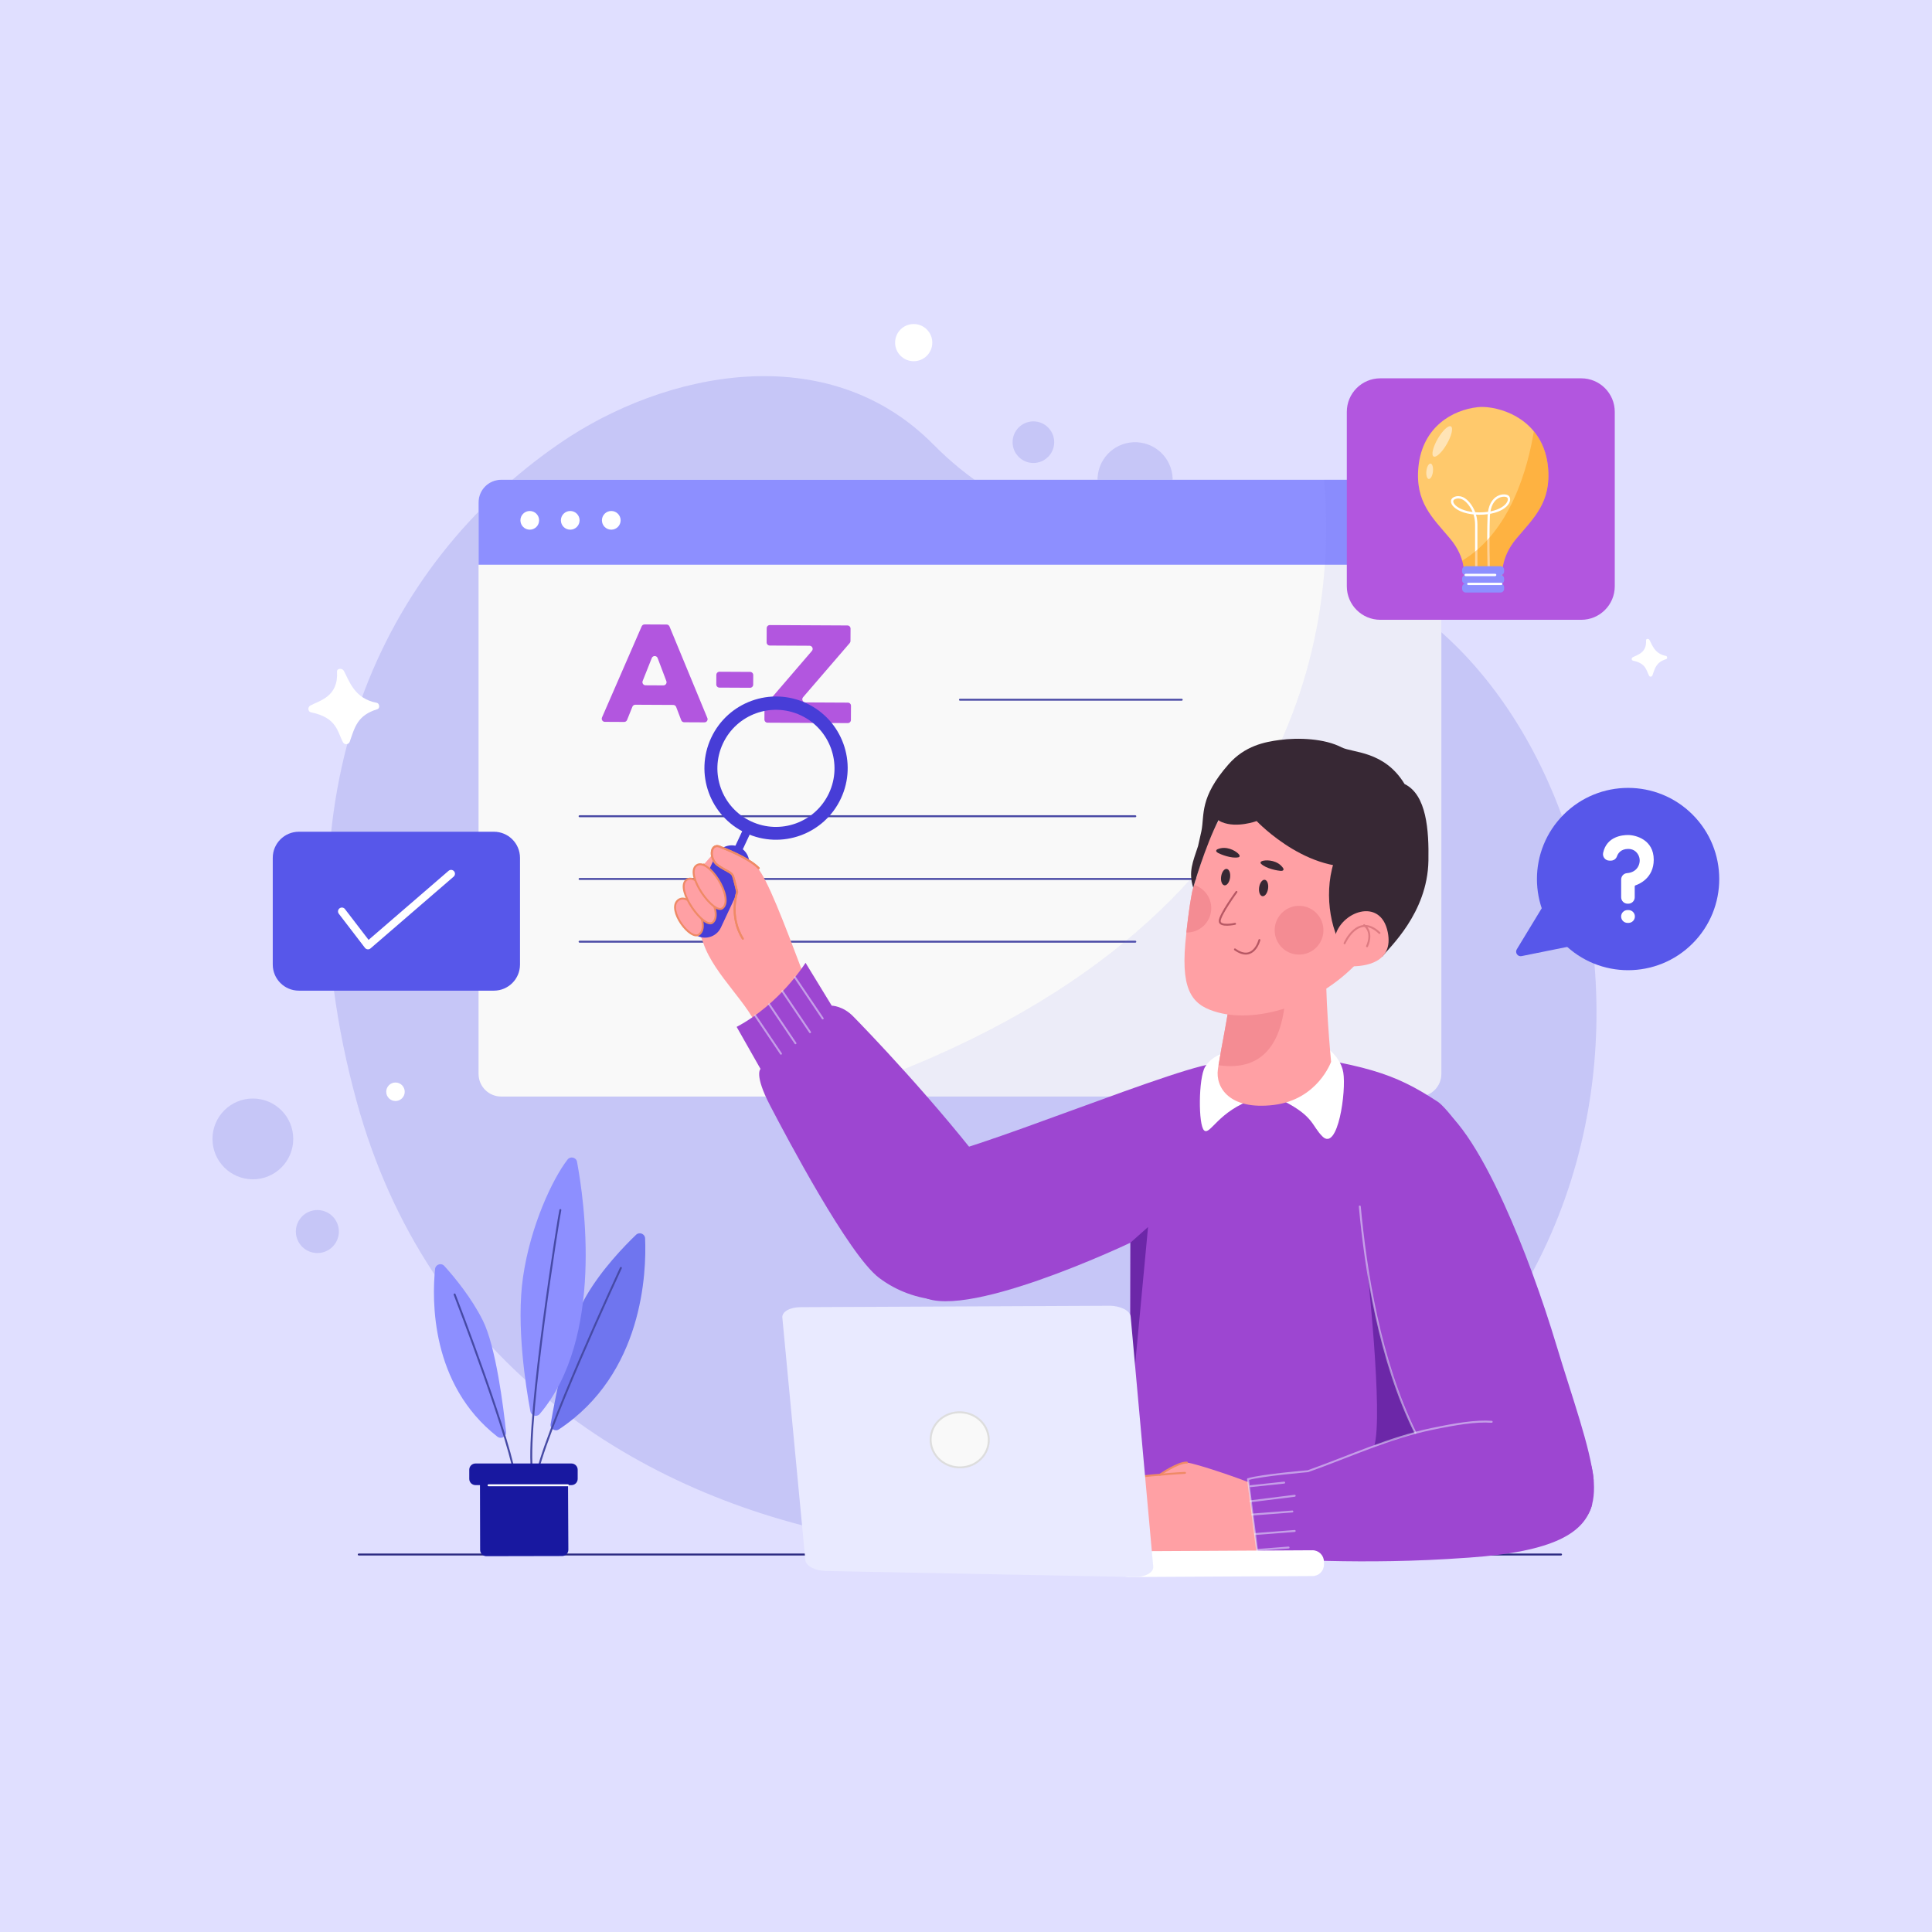 <?xml version="1.0" encoding="utf-8"?>
<!-- Generator: Adobe Illustrator 27.5.0, SVG Export Plug-In . SVG Version: 6.00 Build 0)  -->
<svg version="1.1" xmlns="http://www.w3.org/2000/svg" xmlns:xlink="http://www.w3.org/1999/xlink" x="0px" y="0px"
	 viewBox="0 0 500 500" style="enable-background:new 0 0 500 500;" xml:space="preserve">
<g id="BACKGROUND">
	<rect style="fill:#E0DFFF;" width="500" height="500"/>
</g>
<g id="OBJECT">
	<g>
		<g>
			
				<ellipse transform="matrix(0.16 -0.987 0.987 0.16 124.198 394.302)" style="fill:#C6C6F7;" cx="293.822" cy="124.162" rx="9.725" ry="9.725"/>
			<path style="fill:#C6C6F7;" d="M272.824,114.437c0,2.973-2.41,5.383-5.383,5.383c-2.973,0-5.383-2.41-5.383-5.383
				s2.41-5.383,5.383-5.383C270.414,109.054,272.824,111.465,272.824,114.437z"/>
			<path style="fill:#C6C6F7;" d="M144.977,114.645c26.89-18.44,69.106-27.442,96.614,0.418
				c17.329,17.55,42.994,28.395,82.439,28.754c82.964,0.755,130.307,147.307,40.941,224.777
				c-64.594,55.995-236.467,48.007-272.614-83.342C70.295,205.082,99.317,145.956,144.977,114.645z"/>
			<circle style="fill:#C6C6F7;" cx="65.44" cy="294.75" r="10.453"/>
			<path style="fill:#C6C6F7;" d="M87.7,318.723c0,3.073-2.492,5.565-5.565,5.565c-3.073,0-5.565-2.492-5.565-5.565
				c0-3.073,2.492-5.565,5.565-5.565C85.208,313.158,87.7,315.65,87.7,318.723z"/>
		</g>
		
			<line style="fill:none;stroke:#2D2B82;stroke-width:0.5;stroke-linecap:round;stroke-linejoin:round;stroke-miterlimit:10;" x1="92.844" y1="402.305" x2="403.993" y2="402.305"/>
		<g>
			<path style="fill:#F9F9F9;" d="M367.174,283.782H129.702c-3.231,0-5.85-2.619-5.85-5.85V130.012c0-3.231,2.619-5.85,5.85-5.85
				h237.472c3.231,0,5.85,2.619,5.85,5.85v147.921C373.024,281.163,370.405,283.782,367.174,283.782z"/>
			<path style="fill:#8D8FFF;" d="M367.174,124.162H129.702c-3.231,0-5.85,2.619-5.85,5.85v16.136h249.171v-16.136
				C373.024,126.781,370.405,124.162,367.174,124.162z"/>
			<g>
				<path style="fill:#B256DF;" d="M174.234,182.435l-9.812-0.05c-0.334-0.002-0.634,0.201-0.758,0.51l-1.378,3.434
					c-0.124,0.31-0.425,0.512-0.758,0.51l-4.99-0.026c-0.584-0.003-0.974-0.602-0.741-1.137l10.272-23.59
					c0.13-0.298,0.424-0.49,0.749-0.488l5.701,0.029c0.327,0.002,0.622,0.2,0.747,0.502l9.795,23.693
					c0.222,0.537-0.174,1.126-0.755,1.123l-5.25-0.026c-0.336-0.002-0.636-0.21-0.755-0.523l-1.311-3.438
					C174.87,182.644,174.57,182.436,174.234,182.435z M172.452,176.276l-2.255-5.964c-0.262-0.694-1.241-0.702-1.515-0.013
					l-2.363,5.94c-0.212,0.532,0.178,1.11,0.751,1.113l4.618,0.024C172.257,177.379,172.653,176.809,172.452,176.276z"/>
				<path style="fill:#B256DF;" d="M194.939,174.703l-0.013,2.483c-0.002,0.449-0.368,0.811-0.817,0.808l-7.926-0.041
					c-0.449-0.002-0.811-0.368-0.809-0.817l0.013-2.483c0.002-0.449,0.368-0.811,0.817-0.808l7.926,0.041
					C194.579,173.889,194.941,174.254,194.939,174.703z"/>
				<path style="fill:#B256DF;" d="M220.121,162.684l-0.017,3.214c-0.001,0.193-0.071,0.38-0.197,0.526l-12.071,14.014
					c-0.452,0.525-0.082,1.34,0.611,1.343l10.979,0.056c0.449,0.002,0.811,0.368,0.809,0.817l-0.019,3.674
					c-0.002,0.449-0.368,0.811-0.817,0.808l-20.758-0.106c-0.449-0.002-0.811-0.368-0.809-0.817l0.016-3.178
					c0.001-0.193,0.07-0.379,0.196-0.525l12.075-14.051c0.452-0.525,0.081-1.339-0.612-1.342l-10.297-0.052
					c-0.449-0.002-0.811-0.368-0.809-0.817l0.019-3.674c0.002-0.449,0.368-0.811,0.817-0.808l20.073,0.103
					C219.761,161.869,220.123,162.235,220.121,162.684z"/>
			</g>
			<path style="fill:#FFFFFF;" d="M139.522,134.662c0,1.336-1.083,2.419-2.419,2.419c-1.336,0-2.419-1.083-2.419-2.419
				c0-1.336,1.083-2.419,2.419-2.419C138.439,132.244,139.522,133.327,139.522,134.662z"/>
			<path style="fill:#FFFFFF;" d="M149.997,134.662c0,1.336-1.083,2.419-2.419,2.419c-1.336,0-2.419-1.083-2.419-2.419
				c0-1.336,1.083-2.419,2.419-2.419C148.914,132.244,149.997,133.327,149.997,134.662z"/>
			<path style="fill:#FFFFFF;" d="M160.617,134.662c0,1.336-1.083,2.419-2.419,2.419c-1.336,0-2.419-1.083-2.419-2.419
				c0-1.336,1.083-2.419,2.419-2.419C159.534,132.244,160.617,133.327,160.617,134.662z"/>
			
				<line style="fill:none;stroke:#4949A5;stroke-width:0.5;stroke-linecap:round;stroke-linejoin:round;stroke-miterlimit:10;" x1="248.438" y1="181.088" x2="305.829" y2="181.088"/>
			
				<line style="fill:none;stroke:#4949A5;stroke-width:0.5;stroke-linecap:round;stroke-linejoin:round;stroke-miterlimit:10;" x1="149.997" y1="211.243" x2="293.822" y2="211.243"/>
			
				<line style="fill:none;stroke:#4949A5;stroke-width:0.5;stroke-linecap:round;stroke-linejoin:round;stroke-miterlimit:10;" x1="149.997" y1="227.476" x2="320.19" y2="227.476"/>
			
				<line style="fill:none;stroke:#4949A5;stroke-width:0.5;stroke-linecap:round;stroke-linejoin:round;stroke-miterlimit:10;" x1="149.997" y1="243.708" x2="293.822" y2="243.708"/>
			<path style="opacity:0.1;fill:#7077EF;" d="M214.59,283.782h152.584c3.231,0,5.85-2.619,5.85-5.85V130.012
				c0-3.231-2.619-5.85-5.85-5.85h-24.525C345.851,159.265,339.22,242.837,214.59,283.782z"/>
		</g>
		<g>
			<path style="fill:#8D8FFF;" d="M128.72,371.803c0.972,0.759,2.379,0.005,2.249-1.221c-0.701-6.587-2.64-22.052-5.995-28.798
				c-2.937-5.932-7.41-11.311-9.981-14.155c-0.803-0.888-2.278-0.403-2.399,0.788C111.801,336.278,111.363,358.253,128.72,371.803z"
				/>
			<path style="fill:none;stroke:#464AA5;stroke-width:0.5;stroke-linecap:round;stroke-miterlimit:10;" d="M117.652,335.004
				c0,0,15.335,39.798,15.83,48.755"/>
			<path style="fill:#6F75EF;" d="M144.639,369.924c-1.008,0.666-2.331-0.206-2.125-1.396c1.249-7.218,4.734-25.471,9.208-33.135
				c3.969-6.831,9.791-12.861,12.893-15.834c0.864-0.828,2.29-0.248,2.34,0.947C167.322,329.237,166.469,355.505,144.639,369.924z"
				/>
			<path style="fill:none;stroke:#464AA5;stroke-width:0.5;stroke-linecap:round;stroke-miterlimit:10;" d="M160.689,328.135
				c0,0-20.709,44.56-22.003,54.822"/>
			<path style="fill:#8D8FFF;" d="M139.686,365.931c-0.751,0.885-2.202,0.495-2.416-0.646c-1.176-6.271-3.728-22.259-1.911-34.793
				c1.943-13.365,7.673-25.423,11.51-30.385c0.736-0.952,2.244-0.609,2.466,0.573C151.18,310.55,156.406,346.223,139.686,365.931z"
				/>
			<path style="fill:none;stroke:#464AA5;stroke-width:0.5;stroke-linecap:round;stroke-miterlimit:10;" d="M145.019,313.158
				c-0.277,0.74-8.69,53.528-7.396,66.979"/>
			<path style="fill:#1818A0;" d="M147.894,378.751h-24.84c-0.889,0-1.609,0.72-1.609,1.609v2.375c0,0.889,0.72,1.609,1.609,1.609
				h24.84c0.889,0,1.609-0.72,1.609-1.609v-2.375C149.503,379.471,148.782,378.751,147.894,378.751z"/>
			<path style="fill:#1818A0;" d="M125.872,402.738l19.613-0.04c0.891-0.002,1.61-0.727,1.606-1.617l-0.085-17.015h-22.789
				l0.042,17.066C124.262,402.022,124.984,402.74,125.872,402.738z"/>
			
				<line style="fill:none;stroke:#FFFFFF;stroke-width:0.5;stroke-linecap:round;stroke-miterlimit:10;" x1="146.96" y1="384.39" x2="126.437" y2="384.39"/>
		</g>
		<g>
			<path style="fill:#FFA0A4;" d="M182.154,223.722l-2.764,14.96c0,0,1.495,2.07,2.675,5.5c2.869,8.336,12.243,15.943,14.434,22.955
				c-0.145-0.415,11.465-7.948,11.233-15.548c-4.821-12.756-9.213-24.328-11.789-27.079c-2.576-2.751-9.736-5.429-9.736-5.429"/>
			<g>
				
					<rect x="190.592" y="213.984" transform="matrix(0.906 0.424 -0.424 0.906 110.637 -60.637)" style="fill:#473DD7;" width="2.119" height="8.9"/>
				<path style="fill:#473DD7;" d="M180.516,242.234L180.516,242.234c-2.279-1.066-3.262-3.779-2.196-6.058l6.915-14.779
					c1.066-2.279,3.778-3.262,6.057-2.196v0c2.279,1.066,3.262,3.778,2.196,6.057l-6.915,14.779
					C185.507,242.317,182.794,243.3,180.516,242.234z"/>
				<path style="fill:#473DD7;" d="M208.698,182.003c-9.271-4.338-20.304-0.339-24.643,8.932
					c-4.338,9.271-0.339,20.304,8.932,24.642c9.271,4.338,20.304,0.339,24.642-8.933
					C221.969,197.374,217.97,186.341,208.698,182.003z M214.539,205.272c-3.547,7.58-12.566,10.849-20.146,7.303
					c-7.58-3.547-10.849-12.567-7.303-20.146c3.547-7.58,12.567-10.849,20.146-7.303
					C214.817,188.673,218.086,197.693,214.539,205.272z"/>
			</g>
			<path style="fill:#FFA0A4;stroke:#EF8A66;stroke-width:0.5;stroke-miterlimit:10;" d="M196.382,224.711
				c-2.576-2.751-9.736-5.429-9.736-5.429l-0.439-0.201c-2.509-0.878-2.668,3.294-0.452,4.834c2.215,1.54,3.613,1.798,3.957,2.789
				c0.344,0.99,1.074,4.127,1.074,4.127s-2.235,6.252,1.482,12.135"/>
			
				<line style="fill:none;stroke:#EF8A66;stroke-width:0.5;stroke-linecap:round;stroke-linejoin:round;stroke-miterlimit:10;" x1="182.154" y1="223.722" x2="179.391" y2="238.683"/>
			<path style="fill:none;stroke:#EF8A66;stroke-width:0.5;stroke-linecap:round;stroke-linejoin:round;stroke-miterlimit:10;" d="
				M196.382,224.711c-2.576-2.751-9.736-5.429-9.736-5.429l-0.439-0.201c-2.509-0.878-2.668,3.294-0.452,4.834
				c2.215,1.54,3.613,1.798,3.957,2.789c0.344,0.99,1.074,4.127,1.074,4.127s-2.235,6.252,1.482,12.135"/>
			<path style="fill:#FFA0A4;stroke:#EF8A66;stroke-width:0.5;stroke-miterlimit:10;" d="M175.446,233.006
				c3.011-2.563,8.65,6.234,5.528,8.806C178.74,243.652,172.586,235.44,175.446,233.006z"/>
			<path style="fill:#FFA0A4;stroke:#EF8A66;stroke-width:0.5;stroke-miterlimit:10;" d="M177.579,227.781
				c3.011-2.563,9.985,8.4,6.863,10.972C182.208,240.593,174.719,230.215,177.579,227.781z"/>
			<path style="fill:#FFA0A4;stroke:#EF8A66;stroke-width:0.5;stroke-miterlimit:10;" d="M180.148,224.051
				c3.011-2.563,9.985,8.4,6.863,10.972C184.777,236.864,177.288,226.486,180.148,224.051z"/>
			<g>
				<path style="fill:#9D46D1;" d="M257.508,305.4c-15.014-20.06-34.027-39.643-36.724-42.381c-2.697-2.738-5.533-2.754-5.533-2.754
					l-6.778-11.095c0,0-6.586,10.631-17.829,16.587l6.179,10.883c0,0-1.721,1.409,2.466,9.442
					c4.187,8.033,20.361,38.687,28.197,44.612C246.228,344.864,277.245,331.768,257.508,305.4z"/>
				
					<line style="opacity:0.5;fill:none;stroke:#EEF7FF;stroke-width:0.5;stroke-linecap:round;stroke-linejoin:round;stroke-miterlimit:10;" x1="205.867" y1="269.992" x2="199.053" y2="259.902"/>
				
					<line style="opacity:0.5;fill:none;stroke:#EEF7FF;stroke-width:0.5;stroke-linecap:round;stroke-linejoin:round;stroke-miterlimit:10;" x1="202.117" y1="272.699" x2="195.423" y2="262.779"/>
				
					<line style="opacity:0.5;fill:none;stroke:#EEF7FF;stroke-width:0.5;stroke-linecap:round;stroke-linejoin:round;stroke-miterlimit:10;" x1="205.731" y1="252.929" x2="212.919" y2="263.579"/>
				
					<line style="opacity:0.5;fill:none;stroke:#EEF7FF;stroke-width:0.5;stroke-linecap:round;stroke-linejoin:round;stroke-miterlimit:10;" x1="202.457" y1="256.488" x2="209.645" y2="267.137"/>
			</g>
			<g>
				<g>
					<path style="fill:#9D46D1;" d="M383.195,308.199c-1.267,20.808-5.617,53.158-8.579,73.762
						c-1.681,11.61-2.918,19.496-2.918,19.496s-50.459,1.96-64.172,1.613c-13.706-0.347-15.206-1.387-15.206-6.913
						c0-5.534,0.234-74.546,0.234-74.546s-45.024,21.424-54.764,13.319c-9.756-8.12-22.912-41.191,2.148-35.71
						c6.303,1.38,69.473-25.407,75.867-23.997c19.044,4.207,10.221-3.59,10.221-3.59c27.465,3.92,34.412,5.841,46.158,13.561
						C373.893,286.316,383.858,297.215,383.195,308.199z"/>
					<g>
						<path style="fill:#FFFFFF;" d="M319.991,271.632c-3.041,0.585-6.432,1.626-8.133,4.51c-1.701,2.883-1.774,15.083-0.222,16.413
							c1.553,1.33,3.631-5.028,12.905-8.133L319.991,271.632z"/>
						<path style="fill:#FFFFFF;" d="M332.337,285.014l9.467-14.934c0,0,5.024,2.662,5.837,7.467
							c0.813,4.806-1.388,20.556-5.397,16.561C339.438,291.311,340.073,289.006,332.337,285.014z"/>
					</g>
				</g>
			</g>
			<path style="fill:none;stroke:#83ADDF;stroke-width:0.5;stroke-linecap:round;stroke-linejoin:round;stroke-miterlimit:10;" d="
				M369.414,367.961c-0.038-0.158-0.083-0.324-0.121-0.49c-3.613-14.52-6.616-29.719-7.878-42.975"/>
			<g id="upper_hand">
				<g>
					<path style="fill:#9D46D1;" d="M412.45,383.14l-1.934-0.601c0.176,1.78,0.26,3.385,0.25,4.792c0,0.08,0,0.16-0.008,0.24
						c-0.015,0.321,1.349,1.369,1.289,1.694c-1.301,6.896-14.369,13.641-26.413,7.77c-1.016-0.495-2.033-1.077-3.046-1.78
						c-3.425-2.335-6.817-5.847-9.934-10.855c-2.376-3.816-4.6-8.509-6.571-14.208c-0.053-0.163-0.115-0.332-0.169-0.503
						c-6.721-19.872-12.482-41.113-14-57.453c-1.836-19.696,2.492-32.285,18.729-26.844c5.615,1.88,12.305,12.379,18.594,26.167
						c5.074,11.116,9.896,24.363,13.678,36.951C406.861,361.626,411.622,374.641,412.45,383.14z"/>
				</g>
			</g>
			<path style="fill:#FFA0A4;" d="M344.484,274.786c0,0-3.444,9.807-14.875,11.179c-11.425,1.383-15.109-4.538-14.412-9.279
				c0.048-0.334,0.096-0.669,0.155-1.01c0.836-5.265,2.184-11.085,3.626-21.534c0.223-1.637,0.765-3.411,1.545-5.179
				c4.445-10.239,23.823-21.527,22.743-2.689C342.691,256.319,344.484,274.786,344.484,274.786z"/>
			<path style="fill:#F48C93;" d="M315.352,275.676c0.836-5.265,2.184-11.085,3.626-21.534c0.223-1.637,0.765-3.411,1.545-5.179
				c5.723,1.642,12.589,5.695,11.929,11.279C331.466,268.581,327.712,277.482,315.352,275.676z"/>
			<g>
				<path style="fill:#FFA0A4;" d="M315.226,262.023c10.481,2.833,26.717-2.089,37.223-14.144
					c11.504-13.201,4.712-22.697,3.77-28.972c-0.942-6.275-6.703-20.482-23.082-14.946c-14.655,4.928-16.655-0.156-24.333,25.766
					c-0.659,2.225-1.6,9.285-2.051,14.471C305.634,257.067,308.975,260.334,315.226,262.023z"/>
			</g>
			<path style="fill:#372834;" d="M318.342,227.164c-0.167,1.172-0.821,2.049-1.459,1.957c-0.638-0.091-1.02-1.115-0.853-2.288
				c0.167-1.172,0.82-2.048,1.459-1.957C318.127,224.968,318.509,225.992,318.342,227.164z"/>
			<path style="fill:#F48C93;" d="M329.889,241.016c0.151,3.482,3.097,6.182,6.579,6.031c3.482-0.151,6.182-3.097,6.031-6.579
				c-0.151-3.482-3.097-6.182-6.579-6.031C332.438,234.588,329.737,237.534,329.889,241.016z"/>
			<path style="fill:none;stroke:#B75864;stroke-width:0.5;stroke-linecap:round;stroke-linejoin:round;stroke-miterlimit:10;" d="
				M319.99,230.829c0,0-4.309,5.917-4.329,7.53c-0.02,1.612,3.971,0.723,3.971,0.723"/>
			<path style="fill:none;stroke:#B75864;stroke-width:0.5;stroke-linecap:round;stroke-linejoin:round;stroke-miterlimit:10;" d="
				M325.935,243.28c0,0-1.479,5.884-6.337,2.424"/>
			<path style="fill:#F48C93;" d="M308.802,229.727c0.073-0.246,0.142-0.47,0.213-0.71c2.476,0.765,4.33,2.997,4.449,5.734
				c0.151,3.482-2.549,6.428-6.031,6.579c-0.136,0.006-0.269,0-0.403-0.003C307.525,236.679,308.259,231.561,308.802,229.727z"/>
			<path style="fill:#372834;" d="M320.565,221.852c0,0,0.651-0.208-0.145-0.971c-0.795-0.764-3.118-2.085-5.366-1.082
				c0,0-0.79,0.388,0.161,0.934C315.74,221.034,318.728,222.299,320.565,221.852z"/>
			<path style="fill:#372834;" d="M326.316,223.499c0,0-0.442-0.52,0.637-0.747c1.079-0.227,3.749-0.119,5.126,1.922
				c0,0,0.465,0.747-0.631,0.707C330.842,225.359,327.638,224.85,326.316,223.499z"/>
			<g>
				<g>
					<g>
						<g>
							<g>
								<path style="fill:#372834;" d="M310.932,215.047l-0.873,3.901c-1.342,4.121-2.546,6.641-1.257,10.779
									c0,0,3.093-10.804,6.6-17.563c14.063-7.072,14.806-0.509,21.594,1.61c2.882,0.9,6.73,1.489,11.715,6.182
									c0,0-1.748-1.391-2.971,1.684c-3.38,8.531-1.624,19.105,2.326,24.618c0.399,0.557,0.343,1.339,0.864,1.733
									c1.775,1.342,3.052-0.946,4.584-1.77c1.134-0.61,2.833,0.901,4.284,1.307c1.518-2.155,11.639-11.038,11.878-24.799
									c0.136-7.848-0.456-17.039-6.174-19.827c-5.253-8.67-13.519-8.036-16.32-9.496c-4.356-2.269-11.138-2.564-16.041-1.899
									c-3.79,0.514-8.939,1.457-13.201,6.306C310.348,206.454,311.766,210.849,310.932,215.047z"/>
							</g>
						</g>
					</g>
				</g>
			</g>
			<path style="fill:#372834;" d="M312.947,205.699c0,0-0.583,5.471,3.293,7.076c3.876,1.605,8.981-0.285,8.981-0.285
				s14.621,15.51,29.955,11.027c12.304-3.597-13.212-20.907-13.212-20.907l-16.676-3.536
				C320.109,197.976,314.894,200.776,312.947,205.699L312.947,205.699z"/>
			<path style="fill:#FFA0A4;" d="M345.46,242.598c1.358-6.625,11.834-10.57,13.687-1.369c1.604,7.965-5.904,8.95-9.877,8.851
				L345.46,242.598z"/>
			<path style="fill:none;stroke:#DD7A81;stroke-width:0.5;stroke-linecap:round;stroke-linejoin:round;stroke-miterlimit:10;" d="
				M347.979,244.117c0,0,3.457-7.976,9.027-2.66"/>
			<path style="fill:none;stroke:#DD7A81;stroke-width:0.5;stroke-linecap:round;stroke-linejoin:round;stroke-miterlimit:10;" d="
				M353.79,244.888c0,0,1.749-3.514-0.749-5.453"/>
			<path style="fill:#372834;" d="M328.176,229.98c-0.167,1.172-0.821,2.049-1.459,1.957c-0.638-0.091-1.02-1.115-0.853-2.288
				c0.167-1.172,0.821-2.048,1.459-1.957C327.962,227.784,328.344,228.808,328.176,229.98z"/>
			<polygon style="fill:#6C27A8;" points="292.553,321.611 297.114,317.555 292.553,366.137 			"/>
			<path style="fill:#6C27A8;" d="M353.7,327.032c0,0,4.372,39.438,1.946,47.228l10.653-3.449
				C366.298,370.81,357.388,353.44,353.7,327.032z"/>
			<g id="hand">
				<path style="fill:#FFA0A4;" d="M324.126,384.056c-1.296-0.77-14.721-5.397-16.959-5.536c-2.239-0.14-6.996,3.148-6.996,3.148
					s-9.445,0.56-10.494,2.239c-1.049,1.679,1.075,4.058,2.706,4.897c1.631,0.84,0.092,2.589,0.302,3.988
					c0.21,1.399,1.959,2.379,2.169,3.358c0.21,0.98-0.7,3.601,1.469,4.249c2.169,0.648,0.77,1.977,1.889,3.866
					c1.119,1.889,11.822,1.237,28.823-2.121L324.126,384.056z"/>
				<path style="fill:none;stroke:#EF8A66;stroke-width:0.5;stroke-linecap:round;stroke-linejoin:round;stroke-miterlimit:10;" d="
					M307.166,378.519c-2.239-0.14-6.996,3.148-6.996,3.148s-9.445,0.56-10.494,2.239c-1.049,1.679,1.075,4.058,2.706,4.897
					c1.631,0.84,0.092,2.589,0.302,3.988c0.21,1.399,1.959,2.379,2.169,3.358c0.21,0.98-0.7,3.601,1.469,4.249
					c2.169,0.648,0.77,1.977,1.889,3.866c0.44,0.743,1.736,1.14,4.181,1.143"/>
				<path style="fill:#9D46D1;" d="M412.251,388.362c-0.06,0.302-0.128,0.611-0.204,0.905c-1.9,7.479-9.906,12.311-31.853,13.842
					c-1.915,0.136-3.815,0.256-5.692,0.369c-26.032,1.546-48.936-0.366-48.936-0.366l-2.589-20.301
					c11.799-3.498,30.722-7.832,46.436-12.752c6.201-1.941,12.01-4.156,16.111-3.854c5.059,0.377,9.793,1.033,13.834,2.269
					c1.229,0.369,2.397,0.799,3.491,1.289c5.285,2.36,8.828,6.159,9.499,12.296c0.053,0.513,0.098,1.018,0.136,1.508v0.023
					C412.582,385.278,412.522,386.869,412.251,388.362z"/>
				
					<path style="opacity:0.5;fill:none;stroke:#EEF7FF;stroke-width:0.5;stroke-linecap:round;stroke-linejoin:round;stroke-miterlimit:10;" d="
					M386.047,367.961c-4.101-0.302-9.192,0.544-15.555,1.863c-10.774,2.232-21.344,7.125-31.991,10.918
					c0,0-11.963,1.012-15.524,2.068l2.589,20.301"/>
				
					<line style="opacity:0.5;fill:none;stroke:#EEF7FF;stroke-width:0.5;stroke-linecap:round;stroke-linejoin:round;stroke-miterlimit:10;" x1="323.628" y1="384.624" x2="332.344" y2="383.699"/>
				
					<line style="opacity:0.5;fill:none;stroke:#EEF7FF;stroke-width:0.5;stroke-linecap:round;stroke-linejoin:round;stroke-miterlimit:10;" x1="323.628" y1="388.531" x2="335.068" y2="387.104"/>
				
					<line style="opacity:0.5;fill:none;stroke:#EEF7FF;stroke-width:0.5;stroke-linecap:round;stroke-linejoin:round;stroke-miterlimit:10;" x1="324.126" y1="391.961" x2="334.461" y2="391.171"/>
				
					<line style="opacity:0.5;fill:none;stroke:#EEF7FF;stroke-width:0.5;stroke-linecap:round;stroke-linejoin:round;stroke-miterlimit:10;" x1="324.858" y1="397.005" x2="335.068" y2="396.216"/>
				
					<line style="opacity:0.5;fill:none;stroke:#EEF7FF;stroke-width:0.5;stroke-linecap:round;stroke-linejoin:round;stroke-miterlimit:10;" x1="325.566" y1="401.113" x2="333.483" y2="400.499"/>
				<path style="fill:none;stroke:#EF8A66;stroke-width:0.5;stroke-linecap:round;stroke-linejoin:round;stroke-miterlimit:10;" d="
					M300.17,381.667c3.428-0.35,6.506-0.49,6.506-0.49"/>
			</g>
			
				<path style="opacity:0.5;fill:none;stroke:#EEF7FF;stroke-width:0.5;stroke-linecap:round;stroke-linejoin:round;stroke-miterlimit:10;" d="
				M366.298,370.81c-9.303-18.803-12.867-42.234-14.385-58.574"/>
			<g>
				<path style="fill:#FFFFFF;" d="M292.068,408.141l47.627-0.262c1.635-0.009,2.952-1.341,2.943-2.976l-0.004-0.754
					c-0.009-1.635-1.342-2.952-2.976-2.943l-47.627,0.262c-1.635,0.009-2.952,1.341-2.943,2.976l0.004,0.755
					C289.101,406.832,290.434,408.15,292.068,408.141z"/>
				<path style="fill:#E9EAFF;" d="M202.467,340.988l5.957,62.771c0.143,1.502,2.497,2.752,5.287,2.806l79.825,1.564
					c2.845,0.056,5.058-1.151,4.92-2.683l-5.841-64.701c-0.14-1.553-2.639-2.828-5.517-2.815l-79.942,0.366
					C204.404,338.309,202.326,339.501,202.467,340.988z"/>
				
					<path style="fill:#F9F9F9;stroke:#DDDDDD;stroke-width:0.5;stroke-linecap:round;stroke-linejoin:round;stroke-miterlimit:10;" d="
					M255.888,373.04c-0.215,3.934-3.755,6.94-7.906,6.713c-4.152-0.227-7.343-3.6-7.128-7.534c0.215-3.934,3.755-6.94,7.906-6.713
					C252.911,365.733,256.103,369.106,255.888,373.04z"/>
			</g>
		</g>
		<g>
			<path style="fill:#FFFFFF;" d="M422.542,170.106c1.205-0.658,3.647-1.131,3.456-4.396c-0.025-0.431,0.674-0.483,0.882-0.104
				c0.684,1.25,1.348,3.611,4.267,4.143c0.365,0.067,0.438,0.721,0.083,0.828c-2.587,0.782-2.925,2.32-3.579,4.2
				c-0.139,0.399-0.675,0.46-0.877,0.089c-0.722-1.327-0.757-3.197-4.144-3.883C422.212,170.899,422.169,170.31,422.542,170.106z"/>
			<path style="fill:#FFFFFF;" d="M80.315,182.597c2.408-1.315,7.288-2.26,6.905-8.784c-0.051-0.862,1.347-0.965,1.761-0.207
				c1.367,2.498,2.694,7.215,8.525,8.279c0.729,0.133,0.875,1.44,0.166,1.654c-5.169,1.562-5.845,4.636-7.15,8.392
				c-0.277,0.797-1.349,0.92-1.752,0.178c-1.442-2.652-1.513-6.387-8.281-7.759C79.657,184.181,79.57,183.004,80.315,182.597z"/>
			<path style="fill:#FFFFFF;" d="M241.276,88.671c0,2.657-2.154,4.812-4.812,4.812c-2.657,0-4.812-2.154-4.812-4.812
				c0-2.658,2.154-4.812,4.812-4.812C239.122,83.859,241.276,86.013,241.276,88.671z"/>
			<path style="fill:#FFFFFF;" d="M104.744,282.546c0,1.322-1.072,2.393-2.394,2.393s-2.394-1.072-2.394-2.393
				s1.072-2.394,2.394-2.394S104.744,281.224,104.744,282.546z"/>
		</g>
		<g>
			<g>
				
					<ellipse transform="matrix(0.707 -0.707 0.707 0.707 -37.419 364.613)" style="fill:#5757EA;" cx="421.418" cy="227.476" rx="23.595" ry="23.595"/>
				<path style="fill:#5757EA;" d="M399.783,233.76l-7.239,11.922c-0.53,0.873,0.233,1.96,1.234,1.758l14.251-2.874L399.783,233.76z
					"/>
				<g>
					<g>
						<g>
							<path style="fill:#FFFFFF;" d="M416.516,222.73h0.382c0.696,0,1.324-0.429,1.557-1.085c0.305-0.857,1.052-1.916,2.886-1.947
								c1.608-0.028,2.441,1.025,2.78,1.832c0.393,0.937,0.274,2.005-0.253,2.873c-0.459,0.757-1.336,1.462-2.789,1.566
								c-0.86,0.061-1.522,0.79-1.522,1.653v4.591c0,0.918,0.744,1.663,1.663,1.663h0.183c0.918,0,1.663-0.744,1.663-1.663v-2.832
								c0-0.112,0.068-0.209,0.174-0.244c0.875-0.288,4.746-1.832,4.746-6.641c0-5.188-4.652-6.393-6.644-6.393
								c-1.337,0-5.501,0.284-6.45,4.592C414.661,221.736,415.449,222.73,416.516,222.73z"/>
						</g>
					</g>
					<g>
						<g>
							<path style="fill:#FFFFFF;" d="M421.444,238.848h-0.235c-0.918,0-1.663-0.744-1.663-1.663l0,0
								c0-0.918,0.744-1.663,1.663-1.663h0.235c0.918,0,1.663,0.744,1.663,1.663l0,0
								C423.107,238.104,422.363,238.848,421.444,238.848z"/>
						</g>
					</g>
				</g>
			</g>
			<g>
				<path style="fill:#B256DF;" d="M409.227,160.404h-52.001c-4.789,0-8.672-3.883-8.672-8.672v-45.151
					c0-4.789,3.883-8.672,8.672-8.672h52.001c4.789,0,8.672,3.883,8.672,8.672v45.151
					C417.899,156.522,414.016,160.404,409.227,160.404z"/>
				<g>
					<g>
						<path style="fill:#FFC96C;" d="M392.411,139.399c4.529-5.396,9.154-9.443,8.19-18.693
							c-1.076-10.329-9.259-14.661-15.754-15.33c-0.389-0.04-0.779-0.059-1.17-0.062l0,0c-0.471,0-0.791,0.01-1.26,0.061
							c-6.477,0.706-14.246,5.061-15.316,15.332c-0.964,9.25,3.661,13.297,8.19,18.693c4.174,4.973,3.683,9.616,3.58,10.313
							c0.357-0.235,3.362-0.164,4.674-0.121v0.022c0,0,0.114-0.005,0.305-0.012c0.191,0.007,0.305,0.012,0.305,0.012v-0.022
							c1.313-0.043,4.317-0.114,4.674,0.121C388.729,149.015,388.237,144.372,392.411,139.399z"/>
					</g>
					<path style="opacity:0.5;fill:#FFFFFF;" d="M374.431,114.923c-1.24,2.148-2.772,3.585-3.421,3.21
						c-0.649-0.375-0.17-2.42,1.07-4.568c1.24-2.148,2.772-3.585,3.421-3.21C376.15,110.73,375.671,112.776,374.431,114.923z"/>
					<path style="opacity:0.5;fill:#FFFFFF;" d="M370.843,122.064c-0.129,1.103-0.611,1.954-1.078,1.899
						c-0.467-0.055-0.741-0.993-0.612-2.097c0.129-1.104,0.612-1.954,1.078-1.899C370.698,120.022,370.972,120.96,370.843,122.064z"
						/>
					<path style="fill:none;stroke:#FFFFFF;stroke-width:0.605;stroke-linecap:round;stroke-miterlimit:10;" d="M382.054,146.929
						V135.77c0-1.772-0.513-3.517-1.532-4.967c-0.846-1.203-2.07-2.371-3.63-2.05c-2.693,0.555-0.287,4.158,5.951,4.158
						s8.421-3.107,7.47-4.312c-0.598-0.757-4.817-0.778-5.032,5.1c-0.215,5.879,0,13.404,0,13.404"/>
					<path style="opacity:0.4;fill:#FD8F00;" d="M396.962,111.625c-1.585,9.612-6.069,26.04-18.548,33.468
						c0.708,2.417,0.519,4.208,0.459,4.619c0.357-0.235,3.362-0.164,4.674-0.121v0.022c0,0,0.114-0.005,0.305-0.012
						c0.191,0.007,0.305,0.012,0.305,0.012v-0.022c1.313-0.043,4.317-0.114,4.674,0.121c-0.103-0.697-0.594-5.339,3.58-10.313
						c4.529-5.396,9.154-9.443,8.19-18.693C400.205,116.905,398.845,113.918,396.962,111.625z"/>
					<path style="fill:#8D8FFF;" d="M388.332,148.853h-9.004c-0.511,0-0.929-0.418-0.929-0.929v-0.458
						c0-0.511,0.418-0.929,0.929-0.929h9.004c0.511,0,0.929,0.418,0.929,0.929v0.458
						C389.261,148.435,388.843,148.853,388.332,148.853z"/>
					<path style="fill:#8D8FFF;" d="M388.332,151.114h-9.004c-0.511,0-0.929-0.418-0.929-0.929v-0.458
						c0-0.511,0.418-0.929,0.929-0.929h9.004c0.511,0,0.929,0.418,0.929,0.929v0.458
						C389.261,150.696,388.843,151.114,388.332,151.114z"/>
					<path style="fill:#8D8FFF;" d="M388.332,153.344h-9.004c-0.511,0-0.929-0.418-0.929-0.929v-0.458
						c0-0.511,0.418-0.929,0.929-0.929h9.004c0.511,0,0.929,0.418,0.929,0.929v0.458
						C389.261,152.926,388.843,153.344,388.332,153.344z"/>
					
						<line style="fill:none;stroke:#FFFFFF;stroke-width:0.605;stroke-linecap:round;stroke-miterlimit:10;" x1="379.328" y1="148.798" x2="386.947" y2="148.798"/>
					
						<line style="fill:none;stroke:#FFFFFF;stroke-width:0.605;stroke-linecap:round;stroke-miterlimit:10;" x1="379.998" y1="151.115" x2="388.506" y2="151.115"/>
				</g>
			</g>
			<g>
				<path style="fill:#5757EA;" d="M127.818,256.381H77.348c-3.732,0-6.758-3.026-6.758-6.758v-27.613
					c0-3.732,3.026-6.758,6.758-6.758h50.471c3.732,0,6.758,3.025,6.758,6.758v27.613
					C134.576,253.356,131.55,256.381,127.818,256.381z"/>
				
					<polyline style="fill:none;stroke:#FFFFFF;stroke-width:2;stroke-linecap:round;stroke-linejoin:round;stroke-miterlimit:10;" points="
					88.478,235.871 95.241,244.69 116.744,226.125 				"/>
			</g>
		</g>
	</g>
</g>
</svg>
